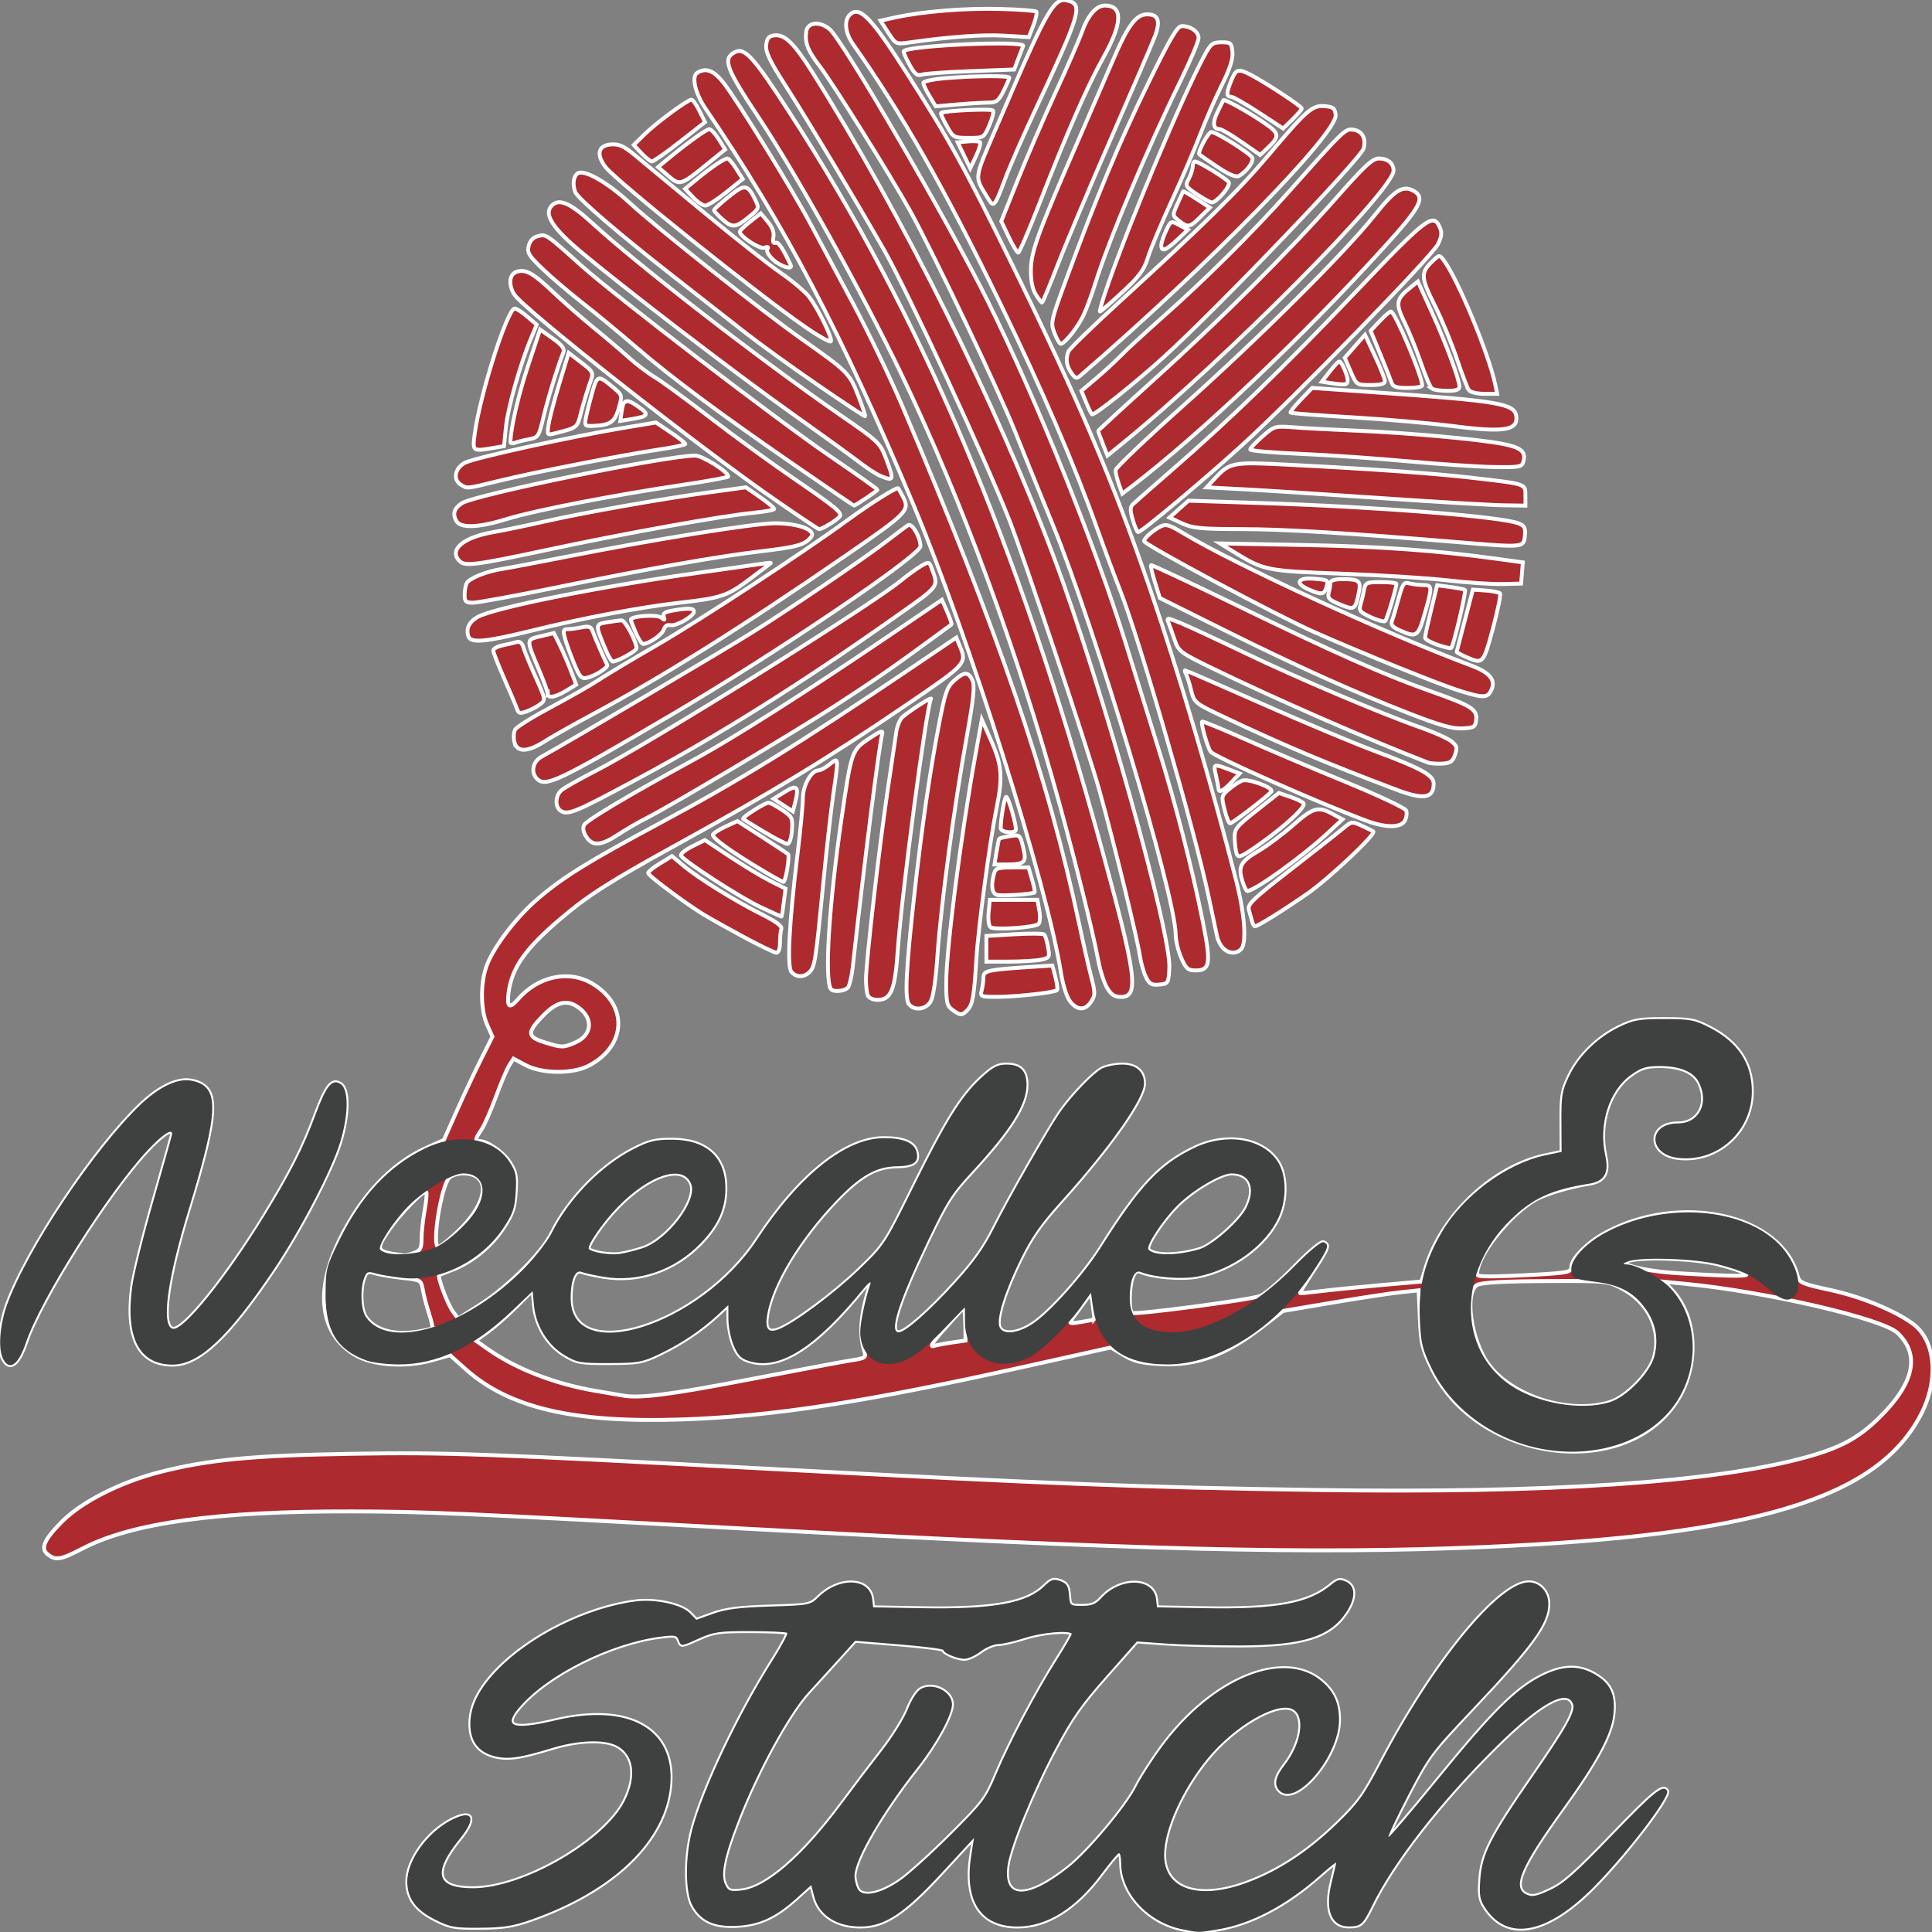 <?xml version="1.0" encoding="UTF-8" standalone="no"?>
<!-- Created with Inkscape (http://www.inkscape.org/) -->

<svg
   xmlns:dc="http://purl.org/dc/elements/1.1/"
   xmlns:cc="http://creativecommons.org/ns#"
   xmlns:rdf="http://www.w3.org/1999/02/22-rdf-syntax-ns#"
   xmlns:svg="http://www.w3.org/2000/svg"
   xmlns="http://www.w3.org/2000/svg"
   xmlns:sodipodi="http://sodipodi.sourceforge.net/DTD/sodipodi-0.dtd"
   xmlns:inkscape="http://www.inkscape.org/namespaces/inkscape"
   width="1000"
   height="1000"
   viewBox="0 0 1000 1000"
   id="svg2"
   version="1.1"
   inkscape:version="0.91 r13725"
   sodipodi:docname="logo_outlined.svg"
   inkscape:export-filename="/home/niels/workspace/needleandstitch/WebContent/images/logo/logo16.png"
   inkscape:export-xdpi="1.4400001"
   inkscape:export-ydpi="1.4400001">
  <rect x="0" y="0" width="1000" height="1000" fill="#808080" stroke="none"/>
  <defs
     id="defs4" />
  <sodipodi:namedview
     id="base"
     pagecolor="#000000"
     bordercolor="#666666"
     borderopacity="1.0"
     inkscape:pageopacity="0"
     inkscape:pageshadow="2"
     inkscape:zoom="1.609375"
     inkscape:cx="446.67637"
     inkscape:cy="456.04926"
     inkscape:document-units="px"
     inkscape:current-layer="g4219"
     showgrid="false"
     units="px"
     inkscape:window-width="3840"
     inkscape:window-height="2034"
     inkscape:window-x="0"
     inkscape:window-y="60"
     inkscape:window-maximized="1" />
  <g
     inkscape:label="Layer 1"
     inkscape:groupmode="layer"
     id="layer1"
     transform="translate(0,-52.362)">
    <g
       id="g4219"
       transform="matrix(1.113,0,0,1.142,-379.499,325.27)">
      <path
         style="fill:#ad2a2f;stroke:#ffffff;stroke-opacity:1;stroke-width:1.774;stroke-miterlimit:4;stroke-dasharray:none"
         d="m 890.815,635.474 c -15.879,-3.141 -28.458,-16.359 -28.458,-29.902 0,-2.59 -0.45,-4.676 -1,-4.636 -0.55,0.04 -4.187,4.249 -8.082,9.352 -12.023,15.752 -25.371,23.908 -39.128,23.908 -17.096,0 -24.828,-11.558 -21.511,-32.154 l 1.28,-7.945 -14.98,15.793 c -17.577,18.531 -26.565,24.306 -37.831,24.306 -11.103,0 -19.204,-5.125 -21.484,-13.592 l -1.392,-5.169 -6.936,6.08 c -9.67,8.478 -17.189,11.85 -27.603,12.381 -10.498,0.535 -16.619,-2.147 -20.621,-9.033 -3.447,-5.931 -3.541,-22.126 -0.2,-34.456 5.054,-18.652 21.545,-52.482 37.713,-77.363 3.986,-6.134 6.897,-11.502 6.47,-11.93 -0.427,-0.427 -8.109,-0.789 -17.07,-0.804 -14.713,-0.024 -17.068,0.313 -24.293,3.482 -7.895,3.463 -8.013,3.473 -9.013,0.804 -0.913,-2.436 -1.748,-2.613 -8.406,-1.781 -23.399,2.923 -52.729,17.233 -65.772,32.089 -7.721,8.794 -3.114,10.428 16.571,5.879 34.392,-7.947 55.915,3.869 53.597,29.425 -2.277,25.115 -26.245,47.699 -64.611,60.879 -8.384,2.88 -12.916,3.582 -23.699,3.668 -12.094,0.097 -14.057,-0.248 -21.113,-3.713 -8.922,-4.381 -12.875,-9.669 -12.882,-17.233 -0.009,-9.494 9.183,-22.075 20.275,-27.749 10.115,-5.175 12.191,-1.205 4.305,8.233 -13.038,15.605 -11.169,22.581 6.045,22.557 23.31,-0.032 61.297,-21.444 70.579,-39.783 5.626,-11.117 4.194,-20.699 -3.704,-24.783 -5.854,-3.027 -18.004,-2.596 -30.27,1.073 -14.914,4.461 -20.799,5.238 -27.013,3.565 -7.266,-1.957 -10.888,-6.775 -10.888,-14.485 0,-8.041 3.926,-15.783 12.338,-24.328 15.318,-15.562 41.859,-28.414 64.574,-31.27 9.084,-1.142 21.292,1.439 25.175,5.322 l 3.028,3.028 7.776,-2.723 c 5.941,-2.081 12.181,-2.857 26.443,-3.29 18.343,-0.557 18.736,-0.633 22.667,-4.358 9.697,-9.192 23.802,-8.592 24.913,1.06 l 0.42,3.652 22,0.391 c 33.611,0.597 49.436,-2.161 57.673,-10.05 3.119,-2.988 4.224,-3.325 7.333,-2.238 2.98,1.042 3.738,2.204 4.074,6.255 0.408,4.903 0.497,4.976 6.101,4.976 4.432,0 6.4,-0.774 8.92,-3.505 8.841,-9.588 24.351,-9.271 25.479,0.52 l 0.42,3.652 22,0.391 c 33.5,0.595 48.5,-2.096 58.961,-10.579 3.088,-2.504 4.13,-2.713 7,-1.405 4.429,2.018 4.461,7.371 0.083,13.814 -7.579,11.153 -20.15,14.987 -49.378,15.06 -11.733,0.029 -27.333,-0.367 -34.667,-0.881 l -13.333,-0.934 -14.321,15.778 c -11.739,12.933 -16,18.858 -23.632,32.861 -10.441,19.158 -21.061,44.53 -22.24,53.137 -2.081,15.186 9.161,15.443 28.337,0.649 9.377,-7.234 27.132,-27.862 31.615,-36.73 1.902,-3.762 7.176,-11.775 11.721,-17.806 23.505,-31.194 57.007,-44.552 74.603,-29.747 5.59,4.704 7.918,9.834 7.918,17.447 0,16.421 -20.111,39.635 -27.733,32.013 -2.599,-2.599 -1.856,-6.238 2.347,-11.478 8.232,-10.264 9.897,-23.113 3.32,-25.614 -7.71,-2.931 -26.902,8.181 -39.086,22.63 -11.745,13.929 -20.181,32.156 -20.181,43.602 0,15.603 16.085,20.78 38.802,12.49 14.698,-5.364 28.358,-14.14 41.769,-26.835 9.787,-9.264 12.301,-12.675 20.3,-27.543 24.516,-45.568 54.887,-81.653 68.724,-81.653 5.053,0 9.072,4.292 9.072,9.686 0,9.053 -7.129,18.641 -35.923,48.318 -18.629,19.2 -19.804,20.744 -29.223,38.409 -5.397,10.123 -9.538,18.68 -9.203,19.016 0.336,0.336 10.58,-11.325 22.764,-25.913 25.046,-29.986 36.357,-41.028 47.972,-46.832 10.196,-5.095 17.832,-5.314 25.646,-0.735 6.957,4.077 9.266,9.176 8.207,18.12 -1.08,9.12 -7.81,21.27 -23.594,42.597 -19.647,26.547 -23.614,35.735 -16.773,38.851 2.638,1.202 4.588,0.829 11,-2.102 6.302,-2.88 11.818,-7.633 28.809,-24.823 19.615,-19.844 23.713,-23.065 25.554,-20.085 1.637,2.648 -20.761,30.935 -35.822,45.242 -20.778,19.737 -38.473,22.694 -48.543,8.114 -2.707,-3.919 -3.048,-5.702 -2.529,-13.198 0.794,-11.458 4.793,-19.12 24.358,-46.667 15.996,-22.521 20.011,-29.558 18.747,-32.853 -2.738,-7.135 -15.333,-0.32 -35.707,19.32 -25.917,24.984 -47.739,52.27 -57.742,72.199 -4.252,8.471 -5.195,9.285 -10.791,9.313 -8.149,0.04 -11.172,-7.514 -7.984,-19.954 1.161,-4.532 2.111,-8.552 2.111,-8.932 0,-0.38 -3.45,2.288 -7.667,5.929 -15.392,13.29 -31.874,21.763 -47.156,24.243 -9.466,1.536 -9.02,1.536 -16.719,0.012 z M 759.284,613.531 c 4.048,-2.688 14.685,-12.015 23.638,-20.728 15.32,-14.909 16.575,-16.531 21.325,-27.558 6.188,-14.369 18.624,-37.284 28.328,-52.203 3.99,-6.134 7.058,-11.349 6.818,-11.59 -1.592,-1.592 -13.844,-0.521 -21.509,1.88 -5.027,1.574 -10.761,2.863 -12.741,2.863 -1.98,0 -5.634,1.5 -8.119,3.333 -2.485,1.833 -5.873,3.333 -7.53,3.333 -3.38,0 -9.804,-2.616 -9.804,-3.992 0,-0.493 -9.231,-1.634 -20.513,-2.536 l -20.513,-1.639 -7.154,7.723 c -3.935,4.248 -10.556,11.335 -14.713,15.751 -8.993,9.551 -23.487,35.337 -32.447,57.727 -6.81,17.016 -8.444,25.055 -6.016,29.591 1.408,2.631 2.389,2.938 7.533,2.358 11.658,-1.314 28.656,-15.728 46.881,-39.756 5.24,-6.909 13.529,-17.551 18.42,-23.65 4.89,-6.099 10.262,-14.499 11.937,-18.667 1.794,-4.466 4.32,-8.268 6.149,-9.257 5.684,-3.075 14.437,1.172 14.437,7.006 0,4.78 -7.406,18.002 -16.061,28.673 -16.497,20.341 -29.269,41.758 -29.271,49.088 -5.7e-4,1.698 0.658,4.319 1.464,5.825 2.142,4.003 10.306,2.503 19.462,-3.576 z M 363.236,465.584 c -3.579,-2.712 -1.784,-6.736 6.696,-15.015 9.142,-8.925 26.991,-17.743 45.092,-22.275 22.673,-5.678 43.193,-7.596 89.333,-8.35 43.899,-0.718 62.055,-0.078 196,6.905 127.718,6.658 172.317,8.336 252.251,9.491 109.258,1.578 185.384,-3.365 228.177,-14.817 16.026,-4.289 24.384,-8.672 33.972,-17.815 16.476,-15.712 19.366,-28.674 8.605,-38.588 -6.995,-6.445 -61.357,-18.714 -98.338,-22.193 l -10,-0.941 3.595,3.772 c 11.809,12.389 12.716,34.747 2.053,50.612 -24.364,36.251 -93.037,27.128 -113.924,-15.133 -4.43,-8.963 -5.007,-11.342 -5.503,-22.693 l -0.555,-12.681 -8.433,0.864 c -4.638,0.475 -18.835,2.577 -31.549,4.672 l -23.116,3.808 -9.075,6.869 c -17.566,13.296 -31.009,18.095 -48.162,17.195 -8.677,-0.455 -12.125,-1.284 -16.836,-4.045 l -5.925,-3.472 -39.286,8.512 c -75.415,16.34 -118.121,22.753 -160.619,24.12 -50.169,1.615 -80.107,-5.244 -100.41,-23.005 l -7.002,-6.125 -8.547,2.314 c -12.391,3.354 -27.624,2.298 -35.777,-2.48 -16.197,-9.492 -18.793,-28.712 -7.053,-52.226 9.932,-19.892 24.094,-34.502 40.28,-41.554 l 8.201,-3.573 5.817,-12.77 c 3.2,-7.024 8.285,-17.57 11.301,-23.437 l 5.484,-10.667 -2.446,-5.333 c -3.014,-6.572 -3.23,-18.113 -0.488,-26.096 2.959,-8.613 13.833,-22.628 24.233,-31.233 11.856,-9.81 23.245,-16.674 56.405,-33.998 37.64,-19.664 65.152,-36.213 117.333,-70.576 l 20.667,-13.61 1.607,3.756 c 3.398,7.946 3.247,8.109 -24.607,26.59 -36.783,24.406 -60.924,38.72 -107.667,63.841 -30.803,16.554 -40.69,22.714 -53.458,33.307 -16.404,13.609 -22.542,22.108 -24.082,33.347 -0.914,6.67 0.376,7.604 4.333,3.136 9.355,-10.565 23.752,-13.524 34.669,-7.126 16.619,9.739 15.899,27.964 -1.462,37.044 -7.556,3.952 -21.893,3.885 -29.63,-0.138 l -5.63,-2.928 -1.961,3.009 c -1.078,1.655 -3.886,8.109 -6.238,14.342 -2.353,6.233 -5.387,12.926 -6.742,14.873 -2.841,4.079 -3.045,5.128 -1,5.128 3.793,0 11.103,4.915 14.144,9.512 2.934,4.434 3.301,6.205 2.826,13.656 -0.455,7.144 -1.365,9.797 -5.5,16.024 -5.532,8.331 -14.566,15.611 -23.602,19.019 -3.3,1.244 -6.211,2.417 -6.469,2.606 -0.938,0.687 3.926,13.267 6.347,16.416 l 2.485,3.233 10.294,-6.416 c 12.784,-7.968 28.64,-23.434 33.151,-32.337 7.833,-15.458 22.987,-30.586 38.167,-38.101 7.319,-3.623 10.082,-4.27 18.054,-4.227 15.861,0.087 24.667,7.997 24.609,22.106 -0.038,9.375 -3.553,16.886 -11.73,25.062 -12.031,12.031 -28.772,17.61 -44.919,14.969 -4.393,-0.718 -9.03,-1.716 -10.303,-2.216 -2.914,-1.146 -5.019,3.809 -5.019,11.818 0,31.132 60.248,12.693 86.724,-26.541 19.609,-29.06 41.175,-45.872 58.88,-45.902 9.222,-0.016 14.191,2.039 15.264,6.313 1.151,4.585 -1.349,6.325 -9.267,6.451 -9.579,0.153 -17.058,4.329 -28.267,15.784 -16.962,17.334 -29.564,37.638 -31.925,51.438 -1.119,6.542 0.453,8.493 5.346,6.633 7.283,-2.769 25.91,-16.289 37.589,-27.283 11.508,-10.833 11.87,-11.371 24.808,-36.838 15.457,-30.426 22.509,-41.494 31.71,-49.767 5.534,-4.975 7.685,-6.078 11.854,-6.078 6.465,0 9.284,2.803 9.284,9.23 0,9 -7.461,20.541 -25.665,39.698 -9.18,9.661 -11.532,13.272 -20.29,31.155 -13.616,27.803 -18.016,41.251 -13.499,41.251 3.087,0 14.077,-9.43 26.477,-22.719 8.56,-9.174 13.298,-15.685 17.863,-24.55 6.952,-13.5 25.752,-45.567 30.914,-52.731 5.233,-7.262 15.158,-17.346 19.132,-19.438 1.98,-1.042 6.296,-1.895 9.591,-1.895 6.45,0 10.158,3.16 10.126,8.63 -0.041,6.93 -15.745,28.654 -38.621,53.424 -9.479,10.264 -13.727,16.178 -18.708,26.045 -7.266,14.395 -11.252,26.586 -9.99,30.56 1.257,3.96 8.239,3.464 15.408,-1.095 8.076,-5.135 23.806,-22.271 31.829,-34.676 18.103,-27.988 27.47,-37.692 43.644,-45.213 14.77,-6.869 31.501,-4.195 38.536,6.158 4.12,6.063 4.387,16.87 0.623,25.164 -5.814,12.808 -21.595,24.076 -37.953,27.1 -7.294,1.348 -20.278,0.307 -26.399,-2.118 -1.716,-0.68 -2.664,0.003 -3.667,2.639 -1.631,4.29 -1.792,14.953 -0.24,15.912 1.562,0.966 54.69,-5.863 59.555,-7.655 2.2,-0.81 9.308,-6.781 15.796,-13.267 7.231,-7.23 12.52,-11.516 13.667,-11.076 2.88,1.105 2.369,2.527 -4.685,13.035 -3.606,5.371 -6.444,9.878 -6.308,10.014 0.136,0.136 4.436,-0.259 9.556,-0.877 5.12,-0.619 17.772,-1.855 28.117,-2.747 l 18.809,-1.623 2.163,-6.833 c 7.503,-23.709 31.362,-45.385 55.426,-50.355 l 7.619,-1.574 -0.08,-13.452 c -0.072,-12.09 0.294,-14.214 3.614,-20.974 4.501,-9.166 13.292,-17.525 23.406,-22.257 6.62,-3.097 9.235,-3.538 20.9,-3.52 12.061,0.018 14.073,0.392 21.091,3.92 13.136,6.605 19.6,16.195 19.546,29.003 -0.075,18.071 -16.047,32.067 -34.252,30.015 -14.075,-1.586 -14.139,-15.639 -0.07,-15.639 9.726,0 14.571,-9.218 9.747,-18.545 -2.515,-4.864 -8.868,-7.455 -18.281,-7.455 -6.224,0 -8.569,0.705 -13.333,4.009 -10.238,7.099 -15.23,22.404 -11.958,36.658 1.791,7.801 -0.432,11.56 -7.48,12.65 -9.582,1.482 -21.039,4.896 -25.677,7.651 -10.515,6.247 -23.91,22.032 -26.05,30.699 -0.903,3.657 -0.887,3.667 6.239,3.661 3.929,-0.003 13.895,-0.395 22.145,-0.87 13.276,-0.765 15,-1.142 15,-3.281 0,-3.864 7.268,-11.083 15.62,-15.514 35.125,-18.636 82.184,-8.359 89.656,19.578 0.785,2.936 2.3,3.558 15.331,6.289 14.016,2.938 29.728,9.204 38.195,15.234 10.635,7.573 12.26,25.283 3.78,41.192 -20.249,37.992 -76.987,54.797 -202.583,60.005 -82.068,3.403 -160.437,1.472 -350.667,-8.642 -126.216,-6.71 -142.408,-7.396 -176.422,-7.473 -62.824,-0.141 -102.271,5.168 -125.351,16.87 -9.983,5.062 -12.342,5.455 -16.015,2.673 z m 726.3,-69.028 c 7.814,-2.333 18.803,-13.349 20.794,-20.845 3.228,-12.157 -2.841,-24.377 -15.287,-30.777 -6.527,-3.357 -7.04,-3.404 -35.36,-3.277 -19.415,0.087 -29.697,0.643 -31.698,1.714 -6.021,3.222 -3.021,24.778 4.958,35.628 10.97,14.917 37.681,23.204 56.593,17.558 z M 689.05,386.322 c 23.085,-4.331 44.874,-8.306 48.418,-8.835 5.808,-0.866 6.353,-1.241 5.515,-3.793 -2.646,-8.062 -1.758,-17.931 2.777,-30.832 0.516,-1.467 -1.076,-0.267 -3.536,2.667 -21.774,25.961 -38.297,36.321 -52.03,32.623 -4.454,-1.199 -5.805,-2.401 -7.909,-7.035 -1.395,-3.074 -2.55,-8.508 -2.566,-12.077 l -0.029,-6.488 -5.052,4.564 c -7.543,6.815 -16.721,12.827 -26.698,17.489 -8.26,3.86 -9.997,4.17 -23.583,4.212 -13.675,0.042 -15.093,-0.205 -20.965,-3.657 -7.76,-4.562 -13.2,-13.266 -14.092,-22.552 l -0.638,-6.639 -7.486,7.289 c -4.117,4.009 -10.062,9.113 -13.21,11.343 l -5.724,4.054 5.724,3.924 c 13.054,8.949 31.517,15.88 50.391,18.915 5.5,0.884 10.9,1.785 12,2 7.557,1.481 21.923,-0.275 58.693,-7.173 z m 94.784,-16.84 6.144,-0.866 -0.144,-7.824 c -0.105,-5.725 -0.531,-7.391 -1.586,-6.21 -0.794,0.887 -4.694,5.144 -8.667,9.459 -4.769,5.179 -6.317,7.584 -4.557,7.076 1.467,-0.424 5.431,-1.16 8.81,-1.636 z m -241.879,-6.44 c 0.327,-0.327 -0.297,-3.219 -1.386,-6.427 -1.089,-3.208 -2.387,-8.001 -2.884,-10.651 -0.904,-4.817 -0.905,-4.818 -9.521,-5.741 -4.74,-0.508 -10.413,-1.438 -12.607,-2.067 -3.531,-1.013 -4.135,-0.76 -5.261,2.201 -1.935,5.089 -1.52,14.224 0.797,17.531 4.151,5.927 12.911,8.413 23.767,6.746 3.576,-0.549 6.769,-1.266 7.096,-1.592 z m 307.899,-3.999 c 0.09,-0.1 -0.21,-2.837 -0.667,-6.083 l -0.83,-5.902 -3.888,5.235 c -2.138,2.879 -4.525,6.061 -5.303,7.07 -1.176,1.525 -0.406,1.668 4.554,0.848 3.283,-0.543 6.043,-1.069 6.133,-1.168 z M 1152.729,338.11 c -1.262,-0.736 -6.908,-2.517 -12.547,-3.959 -10.302,-2.635 -34.566,-3.636 -41.724,-1.721 -5.996,1.604 7.34,4.806 23.898,5.737 25.903,1.457 32.946,1.444 30.372,-0.057 z m -619.125,-9.215 c 2.852,-1.084 3.42,-2.151 3.42,-6.422 0,-2.817 0.641,-8.59 1.425,-12.83 0.784,-4.24 1.129,-8.004 0.768,-8.366 -1.166,-1.166 -12.462,10.145 -17.642,17.667 -6.145,8.922 -5.823,9.427 7.029,11.052 0.869,0.11 3.119,-0.385 5,-1.101 z m 106.149,-2.116 c 11.677,-3.76 25.554,-21.492 22.698,-29.005 -3.549,-9.335 -19.254,-4.592 -34.165,10.319 -7.086,7.086 -14.653,17.823 -13.426,19.05 1.53,1.53 9.768,2.824 14.164,2.225 2.567,-0.35 7.395,-1.515 10.729,-2.588 z m 259.121,0.398 c 5.826,-1.701 18.556,-12.656 21.642,-18.622 4.653,-8.997 1.74,-15.693 -6.825,-15.693 -4.947,0 -17.869,7.432 -25.066,14.417 -7.146,6.935 -15.024,18.701 -13.507,20.174 2.92,2.835 13.527,2.712 23.757,-0.276 z m -346.067,-7.04 c 15.383,-13.83 17.054,-27.275 3.391,-27.275 -2.374,0 -5.21,0.893 -6.302,1.985 -3.886,3.886 -8.281,31.348 -5.016,31.348 0.654,0 4.221,-2.726 7.927,-6.058 z m 55.614,-86.549 c 7.613,-3.181 8.668,-10.384 2.259,-15.425 -5.547,-4.363 -10.539,-3.436 -17.165,3.19 -7.548,7.548 -7.462,9.591 0.509,12.042 8.137,2.502 8.847,2.512 14.397,0.192 z M 342.404,376.95 c -2.412,-4.506 -1.545,-15.589 1.944,-24.858 9.402,-24.979 40.448,-70.292 61.885,-90.324 8.678,-8.109 17.376,-12.135 23.669,-10.954 13.358,2.506 13.132,12.75 -1.295,58.715 -10,31.859 -12.798,52.699 -7.218,53.758 4.892,0.929 24.746,-23.036 42.633,-51.46 12.07,-19.18 17.96,-30.514 23.652,-45.511 5.046,-13.294 7.704,-16.473 11.684,-13.976 3.834,2.405 3.739,13.841 -0.22,26.442 -3.978,12.663 -18.566,39.909 -31.027,57.948 -21.012,30.42 -34.587,42.804 -46.906,42.795 -15.538,-0.012 -21.981,-12.2 -18.745,-35.462 0.768,-5.525 5.26,-23.156 9.98,-39.18 4.721,-16.024 8.583,-29.483 8.583,-29.91 0,-2.691 -4.663,0.356 -11.561,7.557 -18.418,19.223 -49.735,67.517 -56.462,87.067 -3.458,10.051 -7.611,12.933 -10.597,7.353 z m 441.583,-158.163 c -2.626,-1.839 -2.963,-3.245 -2.963,-12.333 2.4e-4,-15.032 6.739,-66.26 13.605,-103.429 l 2.926,-15.838 4.401,9.678 c 4.988,10.968 5.411,16.354 2.409,30.624 -3.035,14.427 -8.436,53.819 -9.329,68.04 -1.071,17.051 -1.756,20.886 -4.16,23.29 -2.547,2.547 -3.21,2.544 -6.889,-0.033 z m -20.314,-2.612 c -2.043,-2.462 -1.335,-16.159 2.614,-50.525 3.473,-30.223 7.028,-54.157 11.259,-75.786 2.898,-14.816 3.806,-17.421 7.068,-20.291 4.729,-4.16 6.756,-4.204 8.588,-0.184 1.141,2.504 0.562,8.038 -2.684,25.667 -5.846,31.748 -11.929,75.893 -13.515,98.091 -0.903,12.643 -2.018,19.926 -3.363,21.979 -2.309,3.524 -7.463,4.066 -9.967,1.049 z m 74.896,-1.346 c -1.529,-1.943 -3.311,-7.439 -4.215,-13 -6.545,-40.254 -42.522,-151.442 -68.693,-212.3 -33.342,-77.534 -59.885,-126.809 -96.503,-179.154 -4.845,-6.926 -6.711,-14.574 -3.977,-16.305 3.986,-2.524 7.692,-1.172 12.224,4.459 6.344,7.884 31.425,47.459 40.08,63.243 3.948,7.2 12.986,23.677 20.085,36.617 7.099,12.939 17.449,33.939 23.001,46.667 45.159,103.528 67.823,168.246 82.346,235.141 1.911,8.8 4.408,19.491 5.551,23.757 1.891,7.062 1.887,8.047 -0.048,11 -2.735,4.175 -6.508,4.127 -9.852,-0.124 z m -94.069,-2.742 c -0.445,-1.16 -0.809,-4.383 -0.809,-7.163 0,-7.506 6.122,-59.636 9.998,-85.131 1.861,-12.245 3.717,-24.46 4.124,-27.145 0.407,-2.685 1.746,-5.716 2.976,-6.736 3.663,-3.038 13.934,-9.384 13.159,-8.131 -2.124,3.436 -13.673,88.515 -15.484,114.064 -1.268,17.893 -3.129,22.351 -9.327,22.351 -2.259,0 -4.158,-0.864 -4.636,-2.109 z m 53.017,-2.224 c 0.442,-1.65 0.812,-4.302 0.822,-5.894 0.019,-3.07 1.869,-3.438 24.36,-4.846 l 7.675,-0.481 1.412,5.245 c 0.777,2.885 1.121,5.537 0.764,5.893 -1.079,1.079 -18.303,2.993 -27.349,3.039 -8.161,0.042 -8.458,-0.072 -7.685,-2.956 z m 58.308,-1.1 c -1.371,-2.255 -3.208,-7.805 -4.081,-12.333 -2.47,-12.81 -10.158,-43.034 -18.206,-71.567 -19.357,-68.628 -45.083,-136.757 -73.257,-194 -18.443,-37.472 -48.887,-90.836 -66.71,-116.935 -14.935,-21.87 -16.574,-26.196 -11.047,-29.154 4.699,-2.515 8.645,1.701 25.833,27.599 61.2,92.212 105.852,194.718 144.542,331.824 16.629,58.929 17.964,68.667 9.413,68.667 -3.03,0 -4.596,-0.99 -6.487,-4.1 z m -128.538,0.433 c -2.916,-5.197 -0.739,-38.385 5.072,-77.342 4.529,-30.359 4.688,-30.81 12.779,-36.079 5.385,-3.508 6.641,-3.921 6.078,-2 -1.381,4.709 -8.096,56.475 -13.719,105.755 -0.46,4.033 -1.428,8.083 -2.152,9 -1.429,1.811 -7.151,2.285 -8.059,0.667 z m 146.636,-5.254 c -1.055,-2.06 -2.344,-6.446 -2.864,-9.746 -1.389,-8.8 -11.945,-50.861 -18.738,-74.667 C 846.962,100.754 817.535,14.618 810.413,-3.138 799.382,-30.64 763.092,-106.903 752.043,-125.804 c -12.41,-21.228 -36.187,-59.866 -45.93,-74.633 -7.14,-10.823 -9.125,-14.874 -8.818,-18 0.299,-3.052 1.145,-4.14 3.473,-4.47 5.051,-0.716 9.277,3.221 18.084,16.847 41.795,64.662 85.507,150.22 112.188,219.589 22.13,57.536 54.643,170.321 53.72,186.349 -0.391,6.781 -0.526,6.996 -4.661,7.396 -3.528,0.341 -4.587,-0.23 -6.176,-3.333 z m -164.924,-2.442 c -2.069,-2.493 -1.031,-22.162 2.777,-52.599 1.419,-11.346 2.581,-23.115 2.581,-26.154 0,-5.738 3.936,-12.551 7.25,-12.551 0.948,0 3.304,-1.244 5.237,-2.763 4.207,-3.309 4.18,-3.553 1.559,14.195 -1.075,7.279 -3.177,25.535 -4.671,40.568 -3.402,34.227 -3.832,36.935 -6.257,39.36 -2.546,2.546 -6.336,2.521 -8.474,-0.056 z m 181.322,-6.304 c -1.415,-3.117 -2.585,-7.916 -2.601,-10.666 C 887.617,167.017 850.03,45.016 830.312,-1.804 824.598,-15.371 816.768,-34.212 812.912,-43.674 c -7.476,-18.341 -37.868,-80.624 -48.536,-99.464 -8.964,-15.831 -35.999,-58.006 -42.228,-65.874 -5.501,-6.949 -6.952,-10.592 -6.235,-15.657 0.598,-4.228 6.118,-4.825 10.77,-1.165 5.985,4.708 55.254,87.238 73.645,123.363 22.496,44.188 50.095,110.936 64.218,155.311 4.789,15.046 11.679,36.656 15.311,48.023 7.777,24.334 15.563,53.945 20.426,77.68 3.946,19.262 3.484,22.32 -3.373,22.32 -3.435,0 -4.392,-0.823 -6.59,-5.667 z m -90.631,-4.137 0,-5.804 13,-0.782 c 7.15,-0.43 13.403,-0.368 13.896,0.137 0.493,0.506 1.294,3.085 1.78,5.731 0.844,4.599 0.695,4.848 -3.396,5.667 -2.354,0.471 -9.005,0.856 -14.78,0.856 l -10.5,0 0,-5.804 z m -112.959,-5.424 c -7.494,-3.944 -15.894,-8.528 -18.667,-10.187 -8.506,-5.09 -25.708,-17.619 -25.708,-18.724 0,-0.574 2.501,-2.535 5.558,-4.358 l 5.558,-3.314 5.442,4.44 c 6.908,5.636 24.065,16.001 36.476,22.037 6.251,3.04 9.369,5.286 8.947,6.442 -0.356,0.977 -0.648,3.827 -0.648,6.333 0,2.772 -0.653,4.546 -1.667,4.529 -0.917,-0.016 -7.798,-3.255 -15.292,-7.199 z m 223.056,5.134 c -1.151,-1.151 -2.382,-3.401 -2.735,-5 -0.353,-1.599 -2.21,-10.107 -4.127,-18.907 -6.479,-29.746 -32.233,-116.581 -40.93,-138 C 859.465,22.629 854.54,9.729 851.051,0.196 840.437,-28.805 825.81,-61.934 806.31,-101.138 c -26.04,-52.353 -45.979,-86.577 -68.668,-117.864 -3.752,-5.174 -4.26,-11 -1.183,-13.554 4.457,-3.699 9.758,1.682 25.898,26.293 19.969,30.45 27.185,43.191 48.587,85.792 32.005,63.706 47.846,100.016 65.153,149.333 13.145,37.46 28.289,87.493 39.75,131.333 4.017,15.365 4.955,28.356 2.244,31.067 -2.214,2.214 -5.809,2 -8.303,-0.493 z m -108.195,-9.497 c -0.799,-0.601 -1.179,-3.578 -0.86,-6.743 l 0.571,-5.667 11.045,0 11.045,0 0.908,4.84 c 0.499,2.662 0.346,5.402 -0.341,6.089 -1.629,1.629 -20.509,2.878 -22.368,1.48 z m 121.626,-2.743 c -0.358,-1.283 -1.017,-3.615 -1.465,-5.181 -0.698,-2.44 2.1,-5.049 19.561,-18.243 11.206,-8.468 22.156,-16.864 24.332,-18.659 3.829,-3.157 4.11,-3.194 8.667,-1.129 2.59,1.173 4.977,2.319 5.304,2.545 1.514,1.049 -20.466,21.275 -30.595,28.154 -11.117,7.549 -23.151,14.847 -24.481,14.847 -0.37,0 -0.966,-1.05 -1.323,-2.333 z m -228.801,-6.482 c -9.564,-4.43 -35.107,-20.561 -36.739,-23.202 -0.436,-0.706 1.886,-2.586 5.162,-4.177 l 5.955,-2.893 11.639,7.54 c 6.401,4.147 14.833,9.102 18.736,11.012 l 7.097,3.472 -0.811,6.198 c -0.446,3.409 -0.878,6.3 -0.959,6.424 -0.082,0.124 -4.618,-1.844 -10.081,-4.375 z m 110.272,-5.411 c -2.397,-0.653 -2.935,-4.059 -1.493,-9.44 0.715,-2.668 1.648,-3 8.437,-3 l 7.633,0 1.637,5.463 c 0.9,3.005 1.445,5.63 1.211,5.833 -0.924,0.803 -15.232,1.742 -17.426,1.144 z m 113.953,-6.644 c -1.958,-6.379 -0.663,-8.563 8.017,-13.529 3.867,-2.212 10.93,-7.369 15.697,-11.459 9.35,-8.024 11.613,-8.635 18.457,-4.987 l 4.457,2.376 -7.124,6.426 c -11.739,10.588 -33.789,26.044 -37.155,26.044 -0.47,0 -1.527,-2.192 -2.35,-4.871 z m -222.286,-4 c -15.24,-8.825 -24.637,-15.432 -23.823,-16.749 0.45,-0.728 3.196,-2.388 6.102,-3.689 l 5.284,-2.366 11.473,7.203 c 6.31,3.961 11.731,7.461 12.046,7.776 0.898,0.898 -1.134,12.711 -2.163,12.577 -0.505,-0.066 -4.518,-2.204 -8.918,-4.752 z m 108.035,-8.796 c 0.515,-3.117 1.093,-5.842 1.285,-6.057 0.192,-0.215 2.434,-0.729 4.983,-1.142 4.534,-0.736 4.665,-0.627 6.099,5.02 1.749,6.892 0.881,7.796 -7.519,7.826 l -5.784,0.02 0.936,-5.667 z m 111.763,0.955 c -0.468,-1.219 -0.914,-4.374 -0.991,-7.011 -0.131,-4.463 0.573,-5.343 10.202,-12.746 l 10.343,-7.952 5.391,1.779 c 2.965,0.979 5.72,2.311 6.121,2.961 0.996,1.612 -8.469,10.152 -20.371,18.381 -8.282,5.725 -9.979,6.453 -10.694,4.588 z m -302.541,-7.883 c -1.404,-2.143 -1.735,-3.981 -0.964,-5.359 1.199,-2.142 21.263,-13.766 51.039,-29.568 18.445,-9.789 51.901,-30.493 90.213,-55.829 l 25.12,-16.612 2.436,5.434 c 1.34,2.989 2.24,5.564 2,5.722 -0.24,0.159 -4.636,3.297 -9.769,6.974 -17.103,12.252 -26.518,18.592 -44.667,30.077 -18.951,11.993 -76.515,45.391 -87.531,50.785 -3.558,1.742 -9.436,5.073 -13.063,7.402 -7.947,5.104 -11.936,5.366 -14.815,0.973 z m 82.728,-2.176 c -5.118,-2.991 -9.515,-5.648 -9.771,-5.904 -0.651,-0.651 10.09,-7.325 11.788,-7.325 0.764,0 3.631,1.484 6.372,3.298 4.709,3.116 4.957,3.631 4.504,9.333 -0.273,3.43 -1.151,6.035 -2.034,6.035 -0.854,0 -5.741,-2.447 -10.859,-5.438 z m 110.015,-1.709 c 0,-4.245 1.762,-14.186 2.515,-14.184 1.126,0.004 5.284,14.421 4.411,15.294 -1.491,1.491 -6.925,0.619 -6.925,-1.111 z m 170,-3.375 c -22.125,-8.052 -70.685,-29.027 -72.363,-31.256 -1.451,-1.927 -4.673,-12.963 -3.986,-13.65 0.277,-0.277 9.168,3.269 19.759,7.88 10.591,4.61 31.659,13.34 46.818,19.398 15.159,6.058 27.907,11.914 28.329,13.013 0.422,1.099 0.148,3.154 -0.609,4.568 -1.778,3.322 -8.899,3.341 -17.948,0.048 z m -65.917,-5.034 c -1.521,-6.04 -1.457,-6.314 2.175,-9.292 2.058,-1.688 4.805,-3.432 6.105,-3.876 2.884,-0.985 14.542,3.261 13.515,4.923 -1.031,1.669 -18.062,14.468 -19.251,14.468 -0.537,0 -1.681,-2.8 -2.543,-6.223 z m -308.528,0.667 c -2.905,-1.626 -2.843,-6.824 0.112,-9.392 1.283,-1.116 8.333,-5.014 15.667,-8.663 24.979,-12.429 126.904,-74.279 141.737,-86.008 3.445,-2.724 7.921,-5.893 9.947,-7.043 3.52,-1.997 3.734,-1.955 4.822,0.953 3.302,8.825 4.231,7.627 -17.49,22.568 -44.229,30.424 -80.786,52.803 -119.015,72.857 -28.903,15.162 -32.418,16.609 -35.779,14.728 z m 103.309,-2.71 -4.47,-2.835 5.136,-3.112 c 5.747,-3.482 6.766,-2.5 4.875,4.699 l -1.072,4.083 -4.47,-2.835 z m 285.136,-6.988 C 956.96,106.62 938.782,99.159 911.041,86.388 896.428,79.661 896.387,79.629 894.887,73.75 c -0.827,-3.242 -1.92,-6.567 -2.429,-7.391 -0.509,-0.823 -0.648,-1.497 -0.309,-1.497 0.339,0 16.425,6.823 35.745,15.162 19.321,8.339 42.929,17.985 52.462,21.436 21.4,7.746 27.333,10.94 27.333,14.715 0,6.711 -4.638,7.451 -17.333,2.767 z m -82.698,-0.413 c -0.018,-0.55 -0.559,-3.272 -1.204,-6.049 -1.28,-5.515 -1.378,-5.489 7.775,-2.061 l 3.206,1.201 -3.789,3.955 c -3.703,3.865 -5.925,4.961 -5.988,2.955 z m -317.035,-4.6 c -2.878,-2.878 -1.861,-7.716 2.067,-9.838 13.79,-7.45 85.256,-48.558 98.333,-56.563 19.078,-11.678 53.08,-34.214 63.333,-41.976 4.033,-3.053 8.058,-5.977 8.943,-6.497 1.808,-1.062 5.723,5.45 5.723,9.519 0,4.208 -67.448,48.708 -116,76.533 -53.06,30.409 -58.364,32.859 -62.4,28.822 z m 414.4,-7.297 C 978.083,96.535 934.372,77.916 905.124,64.079 889.835,56.846 889.079,56.295 887.233,51.028 c -1.06,-3.025 -2.362,-6.569 -2.894,-7.876 -0.909,-2.235 -0.58,-2.223 5.526,0.196 3.571,1.415 16.993,7.496 29.826,13.514 24.389,11.437 63.7,27.701 82.095,33.964 5.919,2.015 12.201,4.75 13.961,6.078 2.762,2.083 3.019,2.929 1.881,6.186 -1.076,3.078 -2.173,3.82 -5.961,4.032 -2.553,0.143 -5.542,-0.078 -6.642,-0.49 z M 580.186,97.323 c -0.489,-1.947 -0.316,-4.497 0.383,-5.667 0.699,-1.17 8.211,-5.727 16.694,-10.127 8.483,-4.4 18.349,-9.889 21.925,-12.197 3.576,-2.308 15.802,-9.439 27.169,-15.847 20.278,-11.431 67.612,-41.663 88.667,-56.632 11.198,-7.961 23.263,-15.327 23.727,-14.486 0.15,0.272 1.023,1.837 1.94,3.477 3.623,6.482 2.744,7.384 -26,26.701 -48.35,32.492 -85.579,55.254 -118.333,72.347 -8.8,4.593 -18.753,10.064 -22.117,12.16 -7.965,4.961 -12.853,5.055 -14.054,0.27 z M 996.357,84.392 C 970.052,74.404 943.688,62.817 909.69,46.302 L 880.357,32.053 878.063,24.863 c -1.262,-3.955 -2.077,-7.407 -1.812,-7.673 0.265,-0.265 18.398,8.01 40.294,18.389 45.246,21.447 67.777,31.177 89.808,38.783 18.987,6.555 21.632,8.175 21.084,12.917 -0.374,3.242 -0.986,3.613 -6.414,3.892 -4.527,0.233 -10.581,-1.431 -24.667,-6.779 z M 581.464,82.481 c -0.425,-1.257 -3.098,-7.44 -5.94,-13.741 -2.842,-6.301 -5.167,-12.103 -5.167,-12.894 0,-0.791 1.95,-1.831 4.333,-2.311 2.383,-0.48 5.335,-1.152 6.559,-1.495 1.475,-0.413 2.526,0.408 3.116,2.433 0.49,1.681 3.038,7.717 5.663,13.413 4.637,10.065 4.7,10.412 2.217,12.28 -1.405,1.057 -4.232,2.525 -6.282,3.261 -3.08,1.106 -3.861,0.942 -4.5,-0.946 z m 14.227,-7.062 c 0,-0.794 -1.733,-5.444 -3.851,-10.333 -6.319,-14.587 -6.339,-14.085 0.611,-15.698 l 6.081,-1.411 2.573,5.043 c 1.415,2.774 3.75,8.029 5.188,11.678 l 2.615,6.635 -4.685,2.764 c -5.143,3.034 -8.533,3.559 -8.533,1.321 z M 1020.357,74.295 c -9.176,-2.726 -44.496,-16.602 -68,-26.713 C 934.796,40.027 873.024,7.859 873.024,6.269 c 0,-1.295 3.888,-4.662 7.594,-6.577 2.464,-1.273 4.039,-0.858 9.95,2.628 24.535,14.466 93.191,45.262 134.626,60.386 8.461,3.088 11.392,6.464 9.403,10.828 -1.767,3.879 -3.445,3.968 -14.24,0.761 z M 608.017,61.89 c -1.654,-3.865 -3.562,-8.978 -4.24,-11.361 -1.065,-3.744 -0.906,-4.333 1.174,-4.333 1.324,0 4.273,-0.373 6.553,-0.829 3.304,-0.661 4.322,-0.322 5.013,1.667 0.778,2.241 5.692,13.267 6.822,15.31 0.619,1.118 -5.341,4.898 -9.176,5.82 -2.761,0.664 -3.501,-0.091 -6.146,-6.273 z m 14.486,-6.695 c -4.77,-11.14 -4.765,-11.216 0.822,-12.139 2.768,-0.457 5.812,-0.838 6.765,-0.846 1.615,-0.014 6.883,9.685 6.871,12.652 -0.004,1.214 -8.849,6 -11.087,6 -0.519,0 -2.036,-2.55 -3.37,-5.667 z m 400.188,3.554 c -2.383,-1.042 -4.318,-2.043 -4.3,-2.225 0.019,-0.181 1.727,-6.614 3.796,-14.294 l 3.762,-13.965 5.871,0.404 c 3.229,0.222 6.251,0.806 6.716,1.298 0.465,0.492 -1.017,7.644 -3.292,15.894 -4.456,16.159 -4.641,16.348 -12.553,12.887 z m -13.333,-5.512 c -3.117,-1.062 -5.667,-2.503 -5.667,-3.202 0,-0.699 1.268,-6.328 2.819,-12.509 l 2.819,-11.239 6.181,0.808 c 3.4,0.444 6.42,1.013 6.713,1.263 0.72,0.616 -5.398,25.816 -6.402,26.37 -0.438,0.242 -3.346,-0.429 -6.463,-1.492 z m -372.743,-5.49 c -1.241,-2.813 -2.257,-5.445 -2.257,-5.849 0,-1.696 12.222,-2.512 14.114,-0.942 1.577,1.309 1.801,1.235 1.179,-0.386 -0.573,-1.493 0.523,-2.216 4.303,-2.841 7.209,-1.191 9.738,-1.065 9.738,0.486 0,2.081 -8.377,6.785 -10.954,6.151 -1.404,-0.346 -2.599,0.419 -3.094,1.981 -0.741,2.334 -6.92,6.515 -9.629,6.515 -0.629,0 -2.158,-2.302 -3.4,-5.115 z m -77.745,1.859 c -1.337,-3.484 0.105,-6.567 4.159,-8.894 7.075,-4.061 56.555,-13.772 101.1,-19.842 16.259,-2.216 30.933,-4.245 32.608,-4.509 1.675,-0.264 2.875,-0.311 2.667,-0.105 -0.209,0.207 -4.579,3.444 -9.713,7.193 -10.596,7.739 -13.226,8.604 -32.667,10.747 -18.127,1.998 -45.088,6.964 -69.151,12.737 -20.939,5.024 -27.856,5.661 -29.003,2.673 z M 991.902,46.7 c -3.334,-1.455 -4.235,-2.519 -3.58,-4.225 0.481,-1.254 1.846,-5.771 3.033,-10.038 1.881,-6.763 2.511,-7.663 4.913,-7.018 1.516,0.407 4.406,0.748 6.423,0.758 4.42,0.022 4.462,0.696 0.81,13.018 -3.11,10.493 -3.771,10.921 -11.599,7.504 z m -13.367,-5.907 c -5.036,-2.255 -5.692,-3.009 -4.874,-5.602 0.52,-1.648 1.258,-4.646 1.639,-6.663 0.654,-3.46 1.097,-3.667 7.875,-3.667 3.95,0 7.182,0.358 7.182,0.795 0,1.736 -4.349,15.931 -5.149,16.807 -0.47,0.514 -3.473,-0.238 -6.674,-1.671 z m -15.284,-6.185 c -4.171,-1.729 -4.969,-2.632 -4.352,-4.931 0.416,-1.548 0.764,-3.565 0.774,-4.481 0.012,-1.047 1.962,-1.667 5.242,-1.667 8.611,0 9.239,0.605 7.684,7.399 -1.499,6.549 -1.974,6.737 -9.349,3.68 z m -406.206,-4.079 c 0.011,-2.017 0.482,-4.393 1.047,-5.282 1.43,-2.25 9.132,-5.248 16.266,-6.331 3.3,-0.501 16.5,-2.939 29.333,-5.418 41.073,-7.933 88.105,-15.303 97.659,-15.303 11.003,0 19.401,3.116 16.811,6.237 -2.942,3.545 -6.379,4.495 -23.448,6.478 -20.701,2.405 -51.773,7.764 -96.379,16.623 -18.45,3.664 -35.293,6.662 -37.427,6.662 -3.351,0 -3.879,-0.502 -3.861,-3.667 z m 392.216,-2.485 c -6.174,-2.696 -4.763,-5.295 2.565,-4.726 6.97,0.541 7.019,0.575 5.897,4.111 -1.013,3.191 -2.342,3.288 -8.462,0.615 z m 65.097,-3.962 c -9.167,-1.029 -31.402,-2.396 -49.412,-3.037 -35.292,-1.256 -36.108,-1.419 -50.588,-10.11 l -6,-3.601 38.667,0.705 c 36.029,0.657 61.964,2.465 90.402,6.304 l 11.735,1.584 -0.402,4.801 -0.402,4.801 -8.667,0.212 c -4.767,0.116 -16.167,-0.63 -25.333,-1.659 z M 554.624,15.262 c -5.035,-5.035 1.709,-10.668 15.579,-13.014 4.852,-0.821 15.428,-2.953 23.502,-4.74 18.3,-4.048 54.542,-10.313 77.075,-13.324 l 17.09,-2.284 6.574,4.481 c 3.616,2.464 6.575,4.853 6.577,5.308 10e-4,0.455 -4.347,1.244 -9.664,1.753 -14.744,1.411 -59.302,9.212 -95.382,16.7 -34.277,7.113 -38.798,7.673 -41.351,5.12 z M 1020.357,6.856 C 968.64,2.655 938.134,0.86 917.992,0.833 899.408,0.808 895.547,0.436 890.611,-1.804 l -5.747,-2.608 4.413,-3.819 4.413,-3.819 33.333,1.065 c 54.703,1.748 112.026,6.148 120.102,9.219 2.83,1.076 3.33,2.019 2.982,5.627 -0.516,5.35 -0.626,5.361 -29.751,2.995 z M 867.794,-3.316 c -1.346,-4.494 -1.324,-5.82 0.122,-7.183 0.976,-0.919 8.674,-7.506 17.107,-14.639 27.445,-23.212 53.081,-47.381 85.916,-81 33.513,-34.313 36.512,-36.575 39.575,-29.851 1.115,2.448 0.934,4.154 -0.814,7.667 -2.664,5.354 -65.892,68.595 -90.678,90.698 -17.134,15.279 -47.187,39.82 -48.764,39.82 -0.448,0 -1.557,-2.48 -2.466,-5.512 z M 702.126,-11.978 C 666.209,-36.12 583.854,-99.312 580.024,-105.669 c -2.805,-4.656 -2.103,-9.309 1.542,-10.224 4.21,-1.057 7.503,0.833 17.322,9.937 4.474,4.149 12.635,11.116 18.135,15.484 5.5,4.367 12.854,10.45 16.343,13.516 3.489,3.067 9.005,7.136 12.259,9.043 3.254,1.907 14.771,10.122 25.593,18.255 10.822,8.133 29.162,21.108 40.755,28.833 17.477,11.645 20.808,14.371 19.494,15.954 -1.454,1.751 -8.128,5.733 -9.61,5.733 -0.347,0 -9.227,-5.778 -19.733,-12.84 z m -149.051,8.936 c -1.696,-3.168 -0.841,-5.629 2.731,-7.86 6.225,-3.888 95.04,-21.555 108.42,-21.567 3.418,-0.003 15.305,7.258 15.423,9.421 0.023,0.417 -9.409,2.12 -20.959,3.785 -31.675,4.566 -68.968,11.609 -81.568,15.406 C 563.269,0.318 555.023,0.597 553.076,-3.041 Z M 710.128,-28.424 C 675.003,-52.027 653.001,-68.003 636.233,-82.08 c -7.317,-6.143 -18.238,-14.925 -24.268,-19.516 -6.031,-4.591 -14.353,-11.501 -18.495,-15.356 -6.564,-6.11 -7.415,-7.466 -6.634,-10.577 0.586,-2.336 2.08,-3.866 4.325,-4.429 3.8,-0.954 3.754,-0.985 20.075,13.31 15.523,13.596 91.244,70.115 116.122,86.676 11.917,7.933 21.667,14.658 21.667,14.945 0,0.528 -10.307,7.265 -10.974,7.173 -0.198,-0.027 -12.763,-8.384 -27.922,-18.57 z m 272.896,15.193 c -25.667,-1.712 -54.368,-3.505 -63.781,-3.984 l -17.114,-0.871 3.781,-3.978 c 6.992,-7.356 8.188,-7.58 33.784,-6.3 40.396,2.019 68.081,3.937 85.998,5.959 25.317,2.856 24.667,2.644 24.667,8.041 l 0,4.561 -10.333,-0.157 c -5.683,-0.086 -31.333,-1.558 -57,-3.27 z m -121.745,-6.371 c -0.873,-2.416 -1.554,-5.249 -1.512,-6.297 0.042,-1.048 14.219,-14.205 31.506,-29.239 35.033,-30.466 75.372,-69.587 89.028,-86.339 9.207,-11.294 13.058,-13.669 17.932,-11.061 5.742,3.073 3.568,7.149 -13.701,25.692 -37.63,40.406 -85.28,84.458 -116.92,108.092 l -4.745,3.544 -1.588,-4.392 z m -305.921,0.357 c -3.882,-2.261 -2.913,-7.525 1.838,-9.982 4.307,-2.227 49.692,-11.929 74.654,-15.959 l 14.159,-2.286 6.841,4.479 c 3.763,2.463 6.841,4.818 6.841,5.233 0,0.415 -5.25,1.51 -11.667,2.433 -16.77,2.413 -58.672,10.389 -74.773,14.234 -15.675,3.743 -14.797,3.652 -17.893,1.849 z m 195.029,-4.047 c -1.817,-0.725 -6.317,-3.582 -10,-6.348 -3.683,-2.766 -17.796,-12.717 -31.362,-22.113 -26.576,-18.406 -78.426,-57.127 -98.192,-73.33 -12.636,-10.358 -16.767,-16.489 -13.644,-20.252 3.378,-4.07 8.556,-2.031 19.324,7.607 21.065,18.855 78.59,62.237 114.92,86.667 17.999,12.103 18.831,12.866 21.491,19.709 3.964,10.196 3.836,10.603 -2.537,8.061 z m 245.304,-6.615 c -15.033,-1.348 -37.683,-2.871 -50.333,-3.385 -12.65,-0.513 -23,-1.392 -23,-1.953 0,-0.561 2.55,-3.203 5.667,-5.872 5.601,-4.796 5.775,-4.844 15,-4.14 5.133,0.392 18.333,1.069 29.333,1.505 22.719,0.901 56.443,3.876 67.31,5.939 8.486,1.611 10.918,3.512 9.828,7.68 -0.746,2.854 -1.375,2.985 -13.627,2.833 -7.064,-0.087 -25.145,-1.262 -40.178,-2.61 z m -141.856,-7.926 c -1.179,-2.947 -2.144,-5.562 -2.144,-5.809 0,-0.248 11.325,-10.408 25.166,-22.577 31.78,-27.942 63.713,-58.917 85.097,-82.542 13.589,-15.014 17.295,-18.376 20.251,-18.376 4.134,0 6.819,2.158 6.819,5.48 0,8.928 -78.634,86.041 -126.189,123.748 l -6.856,5.436 -2.144,-5.359 z M 561.715,-42.138 c 2.388,-17.753 15.226,-57 18.644,-57 0.787,0 3.404,1.65 5.815,3.667 l 4.383,3.667 -2.659,6.193 c -5.014,11.678 -10.77,31.517 -11.658,40.18 l -0.888,8.667 -4.831,0.799 c -9.832,1.626 -9.853,1.611 -8.806,-6.172 z m 16.652,3.476 c 0.053,-6.055 3.701,-21.411 8.245,-34.712 l 5.547,-16.236 5.859,4.031 c 4.289,2.951 5.618,4.622 4.959,6.236 -2.689,6.586 -7.154,20.713 -9.19,29.078 -2.248,9.237 -2.469,9.567 -6.971,10.412 -2.557,0.48 -5.506,1.201 -6.554,1.603 -1.048,0.402 -1.901,0.217 -1.895,-0.412 z m 17.761,-8.071 c 0.446,-2.79 2.722,-11.197 5.059,-18.683 l 4.248,-13.611 3.461,2.59 c 8.815,6.597 8.352,5.669 6.046,12.116 -1.15,3.217 -2.864,8.822 -3.809,12.457 -1.78,6.85 -1.54,6.664 -11.963,9.248 -3.831,0.95 -3.848,0.926 -3.043,-4.117 z m 420.413,0.859 c -10.165,-1.286 -31.165,-3.061 -46.667,-3.944 -15.502,-0.883 -28.431,-1.838 -28.733,-2.123 -0.302,-0.284 1.833,-2.922 4.743,-5.861 l 5.291,-5.344 29.257,1.999 c 57.86,3.954 64.837,5.102 65.655,10.803 0.928,6.464 -5.769,7.477 -29.547,4.469 z m -403.043,-3.975 c 0.445,-2.224 1.762,-7.322 2.927,-11.33 2.318,-7.972 2.656,-8.028 10.295,-1.693 3.61,2.994 3.656,3.205 1.956,9.016 -1.825,6.237 -3.968,7.633 -12.153,7.917 -3.576,0.124 -3.779,-0.139 -3.025,-3.91 z m 16.556,-2.503 c 0.838,-5.706 2.154,-6.103 7.713,-2.326 5.286,3.592 4.873,4.369 -2.994,5.627 l -5.329,0.852 0.61,-4.153 z m 91.064,-12.259 c -12.015,-8.054 -27.1,-18.667 -33.523,-23.585 -6.423,-4.918 -21.479,-16.406 -33.458,-25.529 -25.554,-19.46 -44.561,-35.385 -45.664,-38.258 -1.284,-3.347 -0.895,-6.736 0.949,-8.267 2.789,-2.314 13.726,3.643 24.492,13.341 12.327,11.104 61.117,48.734 79.893,61.62 21.331,14.639 22.266,15.551 26.265,25.629 1.966,4.955 3.421,9.163 3.233,9.351 -0.188,0.188 -10.171,-6.248 -22.186,-14.302 z m 125,8.117 -2.238,-5.328 6.857,-5.658 c 3.771,-3.112 8.978,-7.785 11.571,-10.384 2.593,-2.599 11.249,-10.365 19.236,-17.258 19.962,-17.228 42.521,-39.086 59.187,-57.35 25.162,-27.574 25.792,-28.168 29.389,-27.733 4.313,0.522 6.196,3.719 4.999,8.487 -1.111,4.428 -67.997,72.501 -92.764,94.411 -13.037,11.533 -31.825,26.2 -33.503,26.154 -0.274,-0.008 -1.504,-2.411 -2.735,-5.342 z m 177.95,-5.645 c -0.705,-0.917 -3.235,-7.367 -5.622,-14.333 -2.388,-6.967 -7.033,-17.892 -10.323,-24.279 -6.435,-12.493 -6.549,-14.602 -1.068,-19.751 3.255,-3.058 3.359,-3.069 5.296,-0.544 6.527,8.505 20.893,42.257 23.939,56.242 l 0.944,4.333 -5.943,0 c -3.268,0 -6.519,-0.75 -7.224,-1.667 z m -17.127,-0.687 c -0.778,-0.539 -3.098,-5.78 -5.156,-11.646 -2.058,-5.867 -5.486,-14.129 -7.618,-18.36 -4.306,-8.545 -3.985,-10.545 2.509,-15.654 l 3.671,-2.888 6.298,13.515 c 6.713,14.405 13.043,30.97 13.043,34.133 0,1.374 -1.613,1.915 -5.667,1.9 -3.117,-0.011 -6.303,-0.461 -7.081,-1 z m -18.791,-2.646 c -0.433,-1.283 -2.805,-7.114 -5.271,-12.958 l -4.483,-10.625 4.241,-4.375 c 2.332,-2.406 4.666,-4.375 5.187,-4.375 1.811,0 14.531,29.362 14.531,33.542 0,0.619 -3.019,1.125 -6.709,1.125 -5.2,0 -6.886,-0.525 -7.497,-2.333 z m -28.782,0.046 -3.654,-0.554 3.654,-4.579 c 2.01,-2.519 4.008,-4.579 4.44,-4.579 1.068,-5.3e-5 3.881,6.328 3.881,8.729 0,1.917 -1.217,2.061 -8.32,0.983 z m 9.716,-5.217 -2.73,-6.171 4.7,-5.203 4.7,-5.203 4.634,9.669 c 2.549,5.318 4.634,10.436 4.634,11.374 0,1.154 -2.132,1.704 -6.604,1.704 -6.572,0 -6.617,-0.03 -9.334,-6.171 z m -129.927,0.626 c -2.242,-3.201 -2.662,-6.196 -1.348,-9.619 0.433,-1.127 11.083,-11.216 23.667,-22.419 39.377,-35.056 55.388,-50.405 69.189,-66.331 18.017,-20.79 20.555,-22.954 26.358,-22.473 3.951,0.328 4.73,0.935 5.079,3.958 0.954,8.256 -59.022,67.966 -118.611,118.083 -1.916,1.611 -2.473,1.457 -4.333,-1.199 z m -123.487,-20.615 c -22.352,-15.025 -88.039,-66.265 -93.075,-72.604 -4.48,-5.64 -3.496,-9.805 2.427,-10.266 3.711,-0.289 5.948,0.667 10.923,4.667 3.441,2.767 17.841,14.39 32,25.829 14.159,11.44 30.36,23.885 36.001,27.656 5.642,3.771 11.724,8.812 13.518,11.201 4.191,5.585 10.504,18.173 9.949,19.839 -0.235,0.706 -5.52,-2.139 -11.743,-6.322 z m 115.704,2.646 c -1.883,-4.721 -1.734,-5.374 5.68,-25 14.052,-37.197 24.4,-61.315 37.68,-87.82 10.466,-20.889 13.738,-26.333 15.829,-26.333 4.157,0 7.793,2.52 7.793,5.401 0,1.452 -3.596,9.815 -7.992,18.583 -16.192,32.3 -33.839,73.147 -40.146,92.924 -1.595,5.001 -4.082,11.492 -5.527,14.426 -2.63,5.339 -8.671,12.667 -10.441,12.667 -0.518,0 -1.811,-2.181 -2.875,-4.847 z m 25.061,-22.612 c 10.904,-30.123 34.126,-83.876 44.298,-102.54 3.29,-6.036 4.074,-6.667 8.295,-6.667 4.305,0 4.694,0.338 5.086,4.428 0.301,3.137 -1.152,7.514 -4.987,15.017 -2.977,5.824 -7.468,15.832 -9.981,22.239 -2.513,6.407 -8.53,20.05 -13.371,30.317 -4.841,10.267 -9.783,21.764 -10.983,25.549 -1.786,5.635 -3.939,8.474 -11.88,15.667 -5.335,4.831 -10.016,8.784 -10.403,8.784 -0.387,0 1.38,-5.757 3.927,-12.793 z m -33.715,5.185 c -1.557,-2.376 -2.355,-6.133 -2.338,-11 0.029,-8.325 3.034,-16.387 21.644,-58.059 6.222,-13.933 13.69,-30.733 16.596,-37.333 6.949,-15.787 10.69,-20.667 15.844,-20.667 5.176,0 6.267,3.005 3.598,9.909 -1.153,2.983 -10.168,23.424 -20.033,45.424 -9.865,22 -21.1,47.95 -24.967,57.667 -3.867,9.717 -7.244,17.667 -7.505,17.667 -0.261,0 -1.538,-1.624 -2.839,-3.608 z M 700.613,-121.182 c -2.17,-1.909 -3.339,-3.948 -2.781,-4.851 0.654,-1.057 0.223,-1.274 -1.34,-0.674 -2.138,0.82 -11.468,-5.096 -11.469,-7.272 -3e-5,-0.463 2.193,-2.515 4.874,-4.56 l 4.874,-3.718 3.241,3.768 c 2.141,2.49 3.034,4.855 2.629,6.97 -0.406,2.123 -0.074,2.995 0.985,2.589 1.323,-0.508 3.322,2.355 7.071,10.125 1.131,2.344 -4.651,0.644 -8.085,-2.378 z m 109.482,-10.393 -3.484,-7.104 7.613,-18.563 c 4.187,-10.209 12.144,-28.163 17.682,-39.896 5.538,-11.733 11.066,-24.082 12.284,-27.441 2.724,-7.512 6.635,-11.892 10.619,-11.892 8.45,0 8.233,7.927 -0.638,23.389 -7.52,13.107 -16.773,33.699 -30.082,66.944 -4.77,11.917 -9.086,21.667 -9.592,21.667 -0.505,0 -2.486,-3.197 -4.402,-7.104 z m 70.929,3.816 c 0,-1.075 0.995,-4.041 2.211,-6.592 2.201,-4.615 2.23,-4.627 6.202,-2.573 l 3.991,2.064 -4.943,4.528 c -5.355,4.906 -7.461,5.632 -7.461,2.573 z m -204.333,-12.023 c -2.017,-1.775 -3.667,-3.542 -3.667,-3.927 0,-0.385 3.072,-3.128 6.826,-6.095 7.46,-5.897 8.778,-5.742 12.367,1.452 1.863,3.733 1.777,3.946 -3.164,7.86 -6.094,4.826 -7.588,4.912 -12.361,0.711 z m 212.568,0.868 c -3.087,-2.375 -3.089,-2.405 -0.706,-7.637 1.316,-2.889 2.491,-5.434 2.612,-5.655 0.12,-0.221 2.961,1.338 6.313,3.463 l 6.094,3.865 -4.337,4.204 c -5.006,4.852 -5.779,4.988 -9.976,1.76 z m -226.038,-10.685 -3.636,-3.796 5.72,-4.586 c 6.665,-5.344 12.519,-9.163 14.007,-9.14 0.576,0.009 2.397,2.1 4.047,4.647 l 3,4.631 -7.666,6.018 c -4.216,3.31 -8.604,6.019 -9.75,6.019 -1.146,4.7e-4 -3.72,-1.707 -5.72,-3.795 z m 137.262,0.605 c -6.566,-10.745 -7.048,-7.426 5.085,-34.991 23.109,-52.5 25.66,-56.749 32.723,-54.507 6.162,1.956 4.697,6.543 -15.55,48.688 -5.813,12.1 -12.285,26.5 -14.383,32 -4.776,12.522 -5.269,13.074 -7.875,8.809 z m 97.022,-1.984 c -5.242,-3.451 -5.429,-3.799 -3.714,-6.896 0.994,-1.794 1.828,-4.312 1.854,-5.595 0.026,-1.283 0.497,-2.328 1.047,-2.321 1.684,0.021 14.75,7.837 15.716,9.401 1,1.618 -5.702,9.315 -7.966,9.149 -0.779,-0.057 -3.901,-1.739 -6.938,-3.738 z m -245.813,-8.356 -4.667,-3.922 3.333,-2.694 c 9.77,-7.897 19.138,-14.513 20.48,-14.463 0.836,0.031 2.829,2.112 4.43,4.623 l 2.91,4.567 -8.243,6.518 c -12.47,9.859 -12.791,9.954 -18.243,5.371 z m 255.425,-4.01 c -4.35,-2.841 -8.125,-5.382 -8.39,-5.647 -0.927,-0.927 4.139,-10.146 5.576,-10.146 2.332,0 18.322,9.835 19.049,11.716 0.698,1.807 -2.896,6.487 -6.312,8.219 -1.324,0.671 -4.728,-0.75 -9.923,-4.143 z m -117.855,-5.248 -2.918,-5.878 4.808,-0.422 c 2.644,-0.232 5.16,-0.07 5.59,0.361 0.43,0.43 -0.42,3.265 -1.89,6.3 l -2.672,5.517 -2.918,-5.878 z m -149.982,-0.946 -3.578,-3.734 4.995,-4.8 c 5.353,-5.144 20.063,-15.732 21.856,-15.732 0.597,0 2.254,2.291 3.682,5.091 l 2.597,5.091 -11.682,8.909 c -6.425,4.9 -12.269,8.909 -12.987,8.909 -0.718,0 -2.915,-1.68 -4.883,-3.734 z m 279.097,-5.075 c -4.757,-3.222 -9.371,-5.857 -10.255,-5.857 -3.046,0 -3.387,-2.908 -0.913,-7.78 1.365,-2.688 2.574,-5.078 2.686,-5.313 0.349,-0.728 11.315,5.189 18.687,10.084 7.607,5.05 7.758,6.198 1.564,11.866 l -3.122,2.857 -8.648,-5.857 z m -137.125,-7.317 c -1.709,-2.991 -2.909,-5.614 -2.667,-5.829 1.223,-1.086 23.584,-2.096 24.204,-1.093 0.397,0.642 -0.409,3.69 -1.79,6.774 -2.493,5.569 -2.559,5.608 -9.576,5.597 -6.865,-0.009 -7.153,-0.164 -10.172,-5.449 z m 145.182,-6.008 c -6.192,-3.96 -12.042,-7.2 -13,-7.2 -2.24,0 -2.197,-1.663 0.19,-7.376 2.188,-5.236 3.148,-5.494 9.134,-2.464 6.8,3.442 23.6,14.223 23.6,15.144 0,0.461 -1.95,2.697 -4.333,4.967 l -4.333,4.128 -11.258,-7.2 z m -153.19,-7.513 c -1.587,-2.567 -2.885,-5.258 -2.885,-5.98 0,-0.721 4.95,-1.697 11,-2.168 13.452,-1.047 29,-1.129 29,-0.152 0,0.396 -1.212,3.096 -2.694,6 -2.324,4.554 -3.304,5.28 -7.132,5.28 -2.441,0 -8.931,0.38 -14.421,0.844 l -9.983,0.844 -2.885,-4.668 z m -9.396,-14.361 c -1.7,-3.025 -2.866,-5.726 -2.59,-6.002 2.622,-2.622 56.694,-4.884 55.539,-2.323 -0.248,0.55 -1.291,3.172 -2.317,5.828 l -1.866,4.828 -20.128,0.74 c -11.07,0.407 -21.347,1.12 -22.837,1.585 -2.175,0.679 -3.319,-0.24 -5.801,-4.655 z m -9.836,-14.414 -3.558,-5.377 6.806,-1.46 c 12.645,-2.712 32.844,-4.304 48.906,-3.855 8.788,0.246 16.32,0.79 16.737,1.21 0.418,0.42 -0.194,3.191 -1.359,6.158 l -2.119,5.395 -11.533,-0.654 c -10.202,-0.579 -25.309,0.485 -44.261,3.117 -5.938,0.825 -6.133,0.733 -9.619,-4.535 z"
         id="path4223"
         inkscape:connector-curvature="0" />
      <path
         style="fill:#3f4040"
         d="m 890.815,635.474 c -15.879,-3.141 -28.458,-16.359 -28.458,-29.902 0,-2.59 -0.45,-4.676 -1,-4.636 -0.55,0.04 -4.187,4.249 -8.082,9.352 -12.023,15.752 -25.371,23.908 -39.128,23.908 -17.096,0 -24.828,-11.558 -21.511,-32.154 l 1.28,-7.945 -14.98,15.793 c -17.577,18.531 -26.565,24.306 -37.831,24.306 -11.103,0 -19.204,-5.125 -21.484,-13.592 l -1.392,-5.169 -6.936,6.08 c -9.67,8.478 -17.189,11.85 -27.603,12.381 -10.498,0.535 -16.619,-2.147 -20.621,-9.033 -3.447,-5.931 -3.541,-22.126 -0.2,-34.456 5.054,-18.652 21.545,-52.482 37.713,-77.363 3.986,-6.134 6.897,-11.502 6.47,-11.93 -0.427,-0.427 -8.109,-0.789 -17.07,-0.804 -14.713,-0.024 -17.068,0.313 -24.293,3.482 -7.895,3.463 -8.013,3.473 -9.013,0.804 -0.913,-2.436 -1.748,-2.613 -8.406,-1.781 -23.399,2.923 -52.729,17.233 -65.772,32.089 -7.721,8.794 -3.114,10.428 16.571,5.879 34.392,-7.947 55.915,3.869 53.597,29.425 -2.277,25.115 -26.245,47.699 -64.611,60.879 -8.384,2.88 -12.916,3.582 -23.699,3.668 -12.094,0.097 -14.057,-0.248 -21.113,-3.713 -8.922,-4.381 -12.875,-9.669 -12.882,-17.233 -0.009,-9.494 9.183,-22.075 20.275,-27.749 10.115,-5.175 12.191,-1.205 4.305,8.233 -13.038,15.605 -11.169,22.581 6.045,22.557 23.31,-0.032 61.297,-21.444 70.579,-39.783 5.626,-11.117 4.194,-20.699 -3.704,-24.783 -5.854,-3.027 -18.004,-2.596 -30.27,1.073 -14.914,4.461 -20.799,5.238 -27.013,3.565 -7.266,-1.957 -10.888,-6.775 -10.888,-14.485 0,-8.041 3.926,-15.783 12.338,-24.328 15.318,-15.562 41.859,-28.414 64.574,-31.27 9.084,-1.142 21.292,1.439 25.175,5.322 l 3.028,3.028 7.776,-2.723 c 5.941,-2.081 12.181,-2.857 26.443,-3.29 18.343,-0.557 18.736,-0.633 22.667,-4.358 9.697,-9.192 23.802,-8.592 24.913,1.06 l 0.42,3.652 22,0.391 c 33.611,0.597 49.436,-2.161 57.673,-10.05 3.119,-2.988 4.224,-3.325 7.333,-2.238 2.98,1.042 3.738,2.204 4.074,6.255 0.408,4.903 0.497,4.976 6.101,4.976 4.432,0 6.4,-0.774 8.92,-3.505 8.841,-9.588 24.351,-9.271 25.479,0.52 l 0.42,3.652 22,0.391 c 33.5,0.595 48.5,-2.096 58.961,-10.579 3.088,-2.504 4.13,-2.713 7,-1.405 4.429,2.018 4.461,7.371 0.083,13.814 -7.579,11.153 -20.15,14.987 -49.378,15.06 -11.733,0.029 -27.333,-0.367 -34.667,-0.881 l -13.333,-0.934 -14.321,15.778 c -11.739,12.933 -16,18.858 -23.632,32.861 -10.441,19.158 -21.061,44.53 -22.24,53.137 -2.081,15.186 9.161,15.443 28.337,0.649 9.377,-7.234 27.132,-27.862 31.615,-36.73 1.902,-3.762 7.176,-11.775 11.721,-17.806 23.505,-31.194 57.007,-44.552 74.603,-29.747 5.59,4.704 7.918,9.834 7.918,17.447 0,16.421 -20.111,39.635 -27.733,32.013 -2.599,-2.599 -1.856,-6.238 2.347,-11.478 8.232,-10.264 9.897,-23.113 3.32,-25.614 -7.71,-2.931 -26.902,8.181 -39.086,22.63 -11.745,13.929 -20.181,32.156 -20.181,43.602 0,15.603 16.085,20.78 38.802,12.49 14.698,-5.364 28.358,-14.14 41.769,-26.835 9.787,-9.264 12.301,-12.675 20.3,-27.543 24.516,-45.568 54.887,-81.653 68.724,-81.653 5.053,0 9.072,4.292 9.072,9.686 0,9.053 -7.129,18.641 -35.923,48.318 -18.629,19.2 -19.804,20.744 -29.223,38.409 -5.397,10.123 -9.538,18.68 -9.203,19.016 0.336,0.336 10.58,-11.325 22.764,-25.913 25.046,-29.986 36.357,-41.028 47.972,-46.832 10.196,-5.095 17.832,-5.314 25.646,-0.735 6.957,4.077 9.266,9.176 8.207,18.12 -1.08,9.12 -7.81,21.27 -23.594,42.597 -19.647,26.547 -23.614,35.735 -16.773,38.851 2.638,1.202 4.588,0.829 11,-2.102 6.302,-2.88 11.818,-7.633 28.809,-24.823 19.615,-19.844 23.713,-23.065 25.554,-20.085 1.637,2.648 -20.761,30.935 -35.822,45.242 -20.778,19.737 -38.473,22.694 -48.543,8.114 -2.707,-3.919 -3.048,-5.702 -2.529,-13.198 0.794,-11.458 4.793,-19.12 24.358,-46.667 15.996,-22.521 20.011,-29.558 18.747,-32.853 -2.738,-7.135 -15.333,-0.32 -35.707,19.32 -25.917,24.984 -47.739,52.27 -57.742,72.199 -4.252,8.471 -5.195,9.285 -10.791,9.313 -8.149,0.04 -11.172,-7.514 -7.984,-19.954 1.161,-4.532 2.111,-8.552 2.111,-8.932 0,-0.38 -3.45,2.288 -7.667,5.929 -15.392,13.29 -31.874,21.763 -47.156,24.243 -9.466,1.536 -9.02,1.536 -16.719,0.012 z M 759.284,613.531 c 4.048,-2.688 14.685,-12.015 23.638,-20.728 15.32,-14.909 16.575,-16.531 21.325,-27.558 6.188,-14.369 18.624,-37.284 28.328,-52.203 3.99,-6.134 7.058,-11.349 6.818,-11.59 -1.592,-1.592 -13.844,-0.521 -21.509,1.88 -5.027,1.574 -10.761,2.863 -12.741,2.863 -1.98,0 -5.634,1.5 -8.119,3.333 -2.485,1.833 -5.873,3.333 -7.53,3.333 -3.38,0 -9.804,-2.616 -9.804,-3.992 0,-0.493 -9.231,-1.634 -20.513,-2.536 l -20.513,-1.639 -7.154,7.723 c -3.935,4.248 -10.556,11.335 -14.713,15.751 -8.993,9.551 -23.487,35.337 -32.447,57.727 -6.81,17.016 -8.444,25.055 -6.016,29.591 1.408,2.631 2.389,2.938 7.533,2.358 11.658,-1.314 28.656,-15.728 46.881,-39.756 5.24,-6.909 13.529,-17.551 18.42,-23.65 4.89,-6.099 10.262,-14.499 11.937,-18.667 1.794,-4.466 4.32,-8.268 6.149,-9.257 5.684,-3.075 14.437,1.172 14.437,7.006 0,4.78 -7.406,18.002 -16.061,28.673 -16.497,20.341 -29.269,41.758 -29.271,49.088 -5.7e-4,1.698 0.658,4.319 1.464,5.825 2.142,4.003 10.306,2.503 19.462,-3.576 z M 1057.466,417.631 c -22.092,-4.187 -41.782,-18.317 -50.718,-36.396 -4.406,-8.916 -5.008,-11.374 -5.492,-22.442 -0.649,-14.845 2.173,-25.814 10.058,-39.087 9.855,-16.59 30.09,-31.282 48.25,-35.033 l 7.619,-1.574 -0.08,-13.452 c -0.072,-12.09 0.294,-14.214 3.614,-20.974 4.501,-9.166 13.292,-17.525 23.406,-22.257 6.62,-3.097 9.235,-3.538 20.9,-3.52 12.061,0.018 14.073,0.392 21.091,3.92 13.136,6.605 19.6,16.195 19.546,29.003 -0.075,18.071 -16.047,32.067 -34.252,30.015 -14.075,-1.586 -14.139,-15.639 -0.07,-15.639 9.726,0 14.571,-9.218 9.747,-18.545 -2.515,-4.864 -8.868,-7.455 -18.281,-7.455 -6.224,0 -8.569,0.705 -13.333,4.009 -10.238,7.099 -15.23,22.404 -11.958,36.658 1.791,7.801 -0.432,11.56 -7.48,12.65 -17.66,2.731 -26.445,6.689 -36.742,16.553 -24.411,23.386 -24.386,58.545 0.053,74.732 12.54,8.306 32.902,11.727 46.191,7.759 7.814,-2.333 18.803,-13.349 20.794,-20.845 2.029,-7.64 0.684,-14.877 -3.954,-21.279 -5.414,-7.474 -11.87,-10.968 -22.804,-12.341 -11.152,-1.4 -11.882,-1.765 -11.882,-5.929 0,-4.593 6.673,-11.558 15.62,-16.305 25.966,-13.777 61.512,-12.132 79.52,3.68 8.637,7.583 13.005,19.664 8.899,24.612 -2.647,3.189 -5.97,2.449 -12.136,-2.702 -7.625,-6.371 -11.563,-8.267 -23.527,-11.326 -10.722,-2.742 -37.1,-3.526 -42.376,-1.259 -2.667,1.146 -2.667,1.146 0,1.253 4.598,0.184 15.817,6.228 20.265,10.917 12.485,13.163 13.645,35.077 2.717,51.337 -11.842,17.619 -37.279,26.176 -63.206,21.262 z M 342.404,376.95 c -2.412,-4.506 -1.545,-15.589 1.944,-24.858 9.402,-24.979 40.448,-70.292 61.885,-90.324 8.678,-8.109 17.376,-12.135 23.669,-10.954 13.358,2.506 13.132,12.75 -1.295,58.715 -10,31.859 -12.798,52.699 -7.218,53.758 4.892,0.929 24.746,-23.036 42.633,-51.46 12.07,-19.18 17.96,-30.514 23.652,-45.511 5.046,-13.294 7.704,-16.473 11.684,-13.976 3.834,2.405 3.739,13.841 -0.22,26.442 -3.978,12.663 -18.566,39.909 -31.027,57.948 -21.012,30.42 -34.587,42.804 -46.906,42.795 -15.538,-0.012 -21.981,-12.2 -18.745,-35.462 0.768,-5.525 5.26,-23.156 9.98,-39.18 4.721,-16.024 8.583,-29.483 8.583,-29.91 0,-2.691 -4.663,0.356 -11.561,7.557 -18.418,19.223 -49.735,67.517 -56.462,87.067 -3.458,10.051 -7.611,12.933 -10.597,7.353 z m 168.95,0.677 c -13.755,-4.909 -19.011,-13.3 -18.968,-30.282 0.028,-11.023 0.298,-12.055 6.268,-24 10.103,-20.212 22.921,-33.668 39.702,-41.678 15.69,-7.49 32.335,-4.951 39.61,6.041 2.944,4.448 3.302,6.194 2.82,13.755 -0.473,7.433 -1.298,9.745 -5.824,16.319 -10.311,14.978 -29.671,24.277 -46.74,22.449 -4.773,-0.511 -10.472,-1.444 -12.666,-2.073 -3.531,-1.013 -4.135,-0.76 -5.261,2.201 -1.939,5.099 -1.518,14.226 0.809,17.549 10.832,15.465 47.085,4.548 73.88,-22.247 5.053,-5.053 10.701,-12.175 12.552,-15.828 7.794,-15.38 22.978,-30.523 38.128,-38.024 7.319,-3.623 10.082,-4.27 18.054,-4.227 15.861,0.087 24.667,7.997 24.609,22.106 -0.038,9.375 -3.553,16.886 -11.73,25.062 -12.031,12.031 -28.772,17.61 -44.919,14.969 -4.393,-0.718 -9.03,-1.716 -10.303,-2.216 -2.914,-1.146 -5.019,3.809 -5.019,11.818 0,31.132 60.248,12.693 86.724,-26.541 19.609,-29.06 41.175,-45.872 58.88,-45.902 9.222,-0.016 14.191,2.039 15.264,6.313 1.151,4.585 -1.349,6.325 -9.267,6.451 -9.579,0.153 -17.058,4.329 -28.267,15.784 -16.962,17.334 -29.564,37.638 -31.925,51.438 -1.119,6.542 0.453,8.493 5.346,6.633 7.283,-2.769 25.91,-16.289 37.589,-27.283 11.508,-10.833 11.87,-11.371 24.808,-36.838 15.457,-30.426 22.509,-41.494 31.71,-49.767 5.534,-4.975 7.685,-6.078 11.854,-6.078 6.465,0 9.284,2.803 9.284,9.23 0,9 -7.461,20.541 -25.665,39.698 -9.18,9.661 -11.532,13.272 -20.29,31.155 -13.616,27.803 -18.016,41.251 -13.499,41.251 3.087,0 14.077,-9.43 26.477,-22.719 8.56,-9.174 13.298,-15.685 17.863,-24.55 6.952,-13.5 25.752,-45.567 30.914,-52.731 5.233,-7.262 15.158,-17.346 19.132,-19.438 1.98,-1.042 6.296,-1.895 9.591,-1.895 6.45,0 10.158,3.16 10.126,8.63 -0.041,6.93 -15.745,28.654 -38.621,53.424 -9.479,10.264 -13.727,16.178 -18.708,26.045 -7.266,14.395 -11.252,26.586 -9.99,30.56 1.257,3.96 8.239,3.464 15.408,-1.095 8.076,-5.135 23.806,-22.271 31.829,-34.676 18.103,-27.988 27.47,-37.692 43.644,-45.213 14.77,-6.869 31.501,-4.195 38.536,6.158 4.12,6.063 4.387,16.87 0.623,25.164 -5.814,12.808 -21.595,24.076 -37.953,27.1 -7.294,1.348 -20.278,0.307 -26.399,-2.118 -2.914,-1.154 -5.019,3.798 -5.019,11.811 0,10.38 6.657,15.543 20.04,15.543 16.024,0 38.156,-11.685 56.369,-29.76 7.25,-7.195 12.576,-11.481 13.72,-11.042 2.88,1.105 2.376,2.489 -4.83,13.263 -16.901,25.269 -44.177,42.169 -67.966,42.112 -20.652,-0.05 -31.948,-8.68 -34.474,-26.338 l -0.878,-6.141 -4.897,6.672 c -6.069,8.268 -17.835,19.509 -23.471,22.423 -15.103,7.81 -30.051,0.128 -30.208,-15.526 l -0.07,-6.997 -10.667,10.771 c -12.017,12.134 -19.778,16.194 -28.006,14.65 -5.767,-1.082 -9.981,-7.048 -9.989,-14.14 -0.004,-4.265 2.32,-15.035 4.737,-21.947 0.513,-1.467 -1.08,-0.267 -3.541,2.667 -21.774,25.961 -38.297,36.321 -52.03,32.623 -4.454,-1.199 -5.805,-2.401 -7.909,-7.035 -1.395,-3.074 -2.55,-8.508 -2.566,-12.077 l -0.029,-6.488 -5.052,4.564 c -7.543,6.815 -16.721,12.827 -26.698,17.489 -8.26,3.86 -9.997,4.17 -23.583,4.212 -13.675,0.042 -15.093,-0.205 -20.965,-3.657 -7.709,-4.532 -13.2,-13.274 -14.079,-22.414 l -0.625,-6.501 -9.661,8.975 c -17.63,16.379 -34.769,24.259 -52.671,24.216 -5.5,-0.013 -12.251,-0.827 -15.003,-1.809 z m 30.139,-50.435 c 5.84,-1.705 16.674,-10.883 20.88,-17.687 5.697,-9.217 3.013,-16.642 -6.015,-16.642 -4.947,0 -17.869,7.432 -25.066,14.417 -7.146,6.935 -15.024,18.701 -13.507,20.174 2.913,2.829 13.525,2.712 23.709,-0.261 z m 98.26,-0.412 c 11.677,-3.76 25.554,-21.492 22.698,-29.005 -3.549,-9.335 -19.254,-4.592 -34.165,10.319 -7.086,7.086 -14.653,17.823 -13.426,19.05 1.53,1.53 9.768,2.824 14.164,2.225 2.567,-0.35 7.395,-1.515 10.729,-2.588 z m 259.121,0.398 c 5.826,-1.701 18.556,-12.656 21.642,-18.622 4.653,-8.997 1.74,-15.693 -6.825,-15.693 -4.947,0 -17.869,7.432 -25.066,14.417 -7.146,6.935 -15.024,18.701 -13.507,20.174 2.92,2.835 13.527,2.712 23.757,-0.276 z"
         id="path4221"
         inkscape:connector-curvature="0" />
    </g>
  </g>
</svg>

